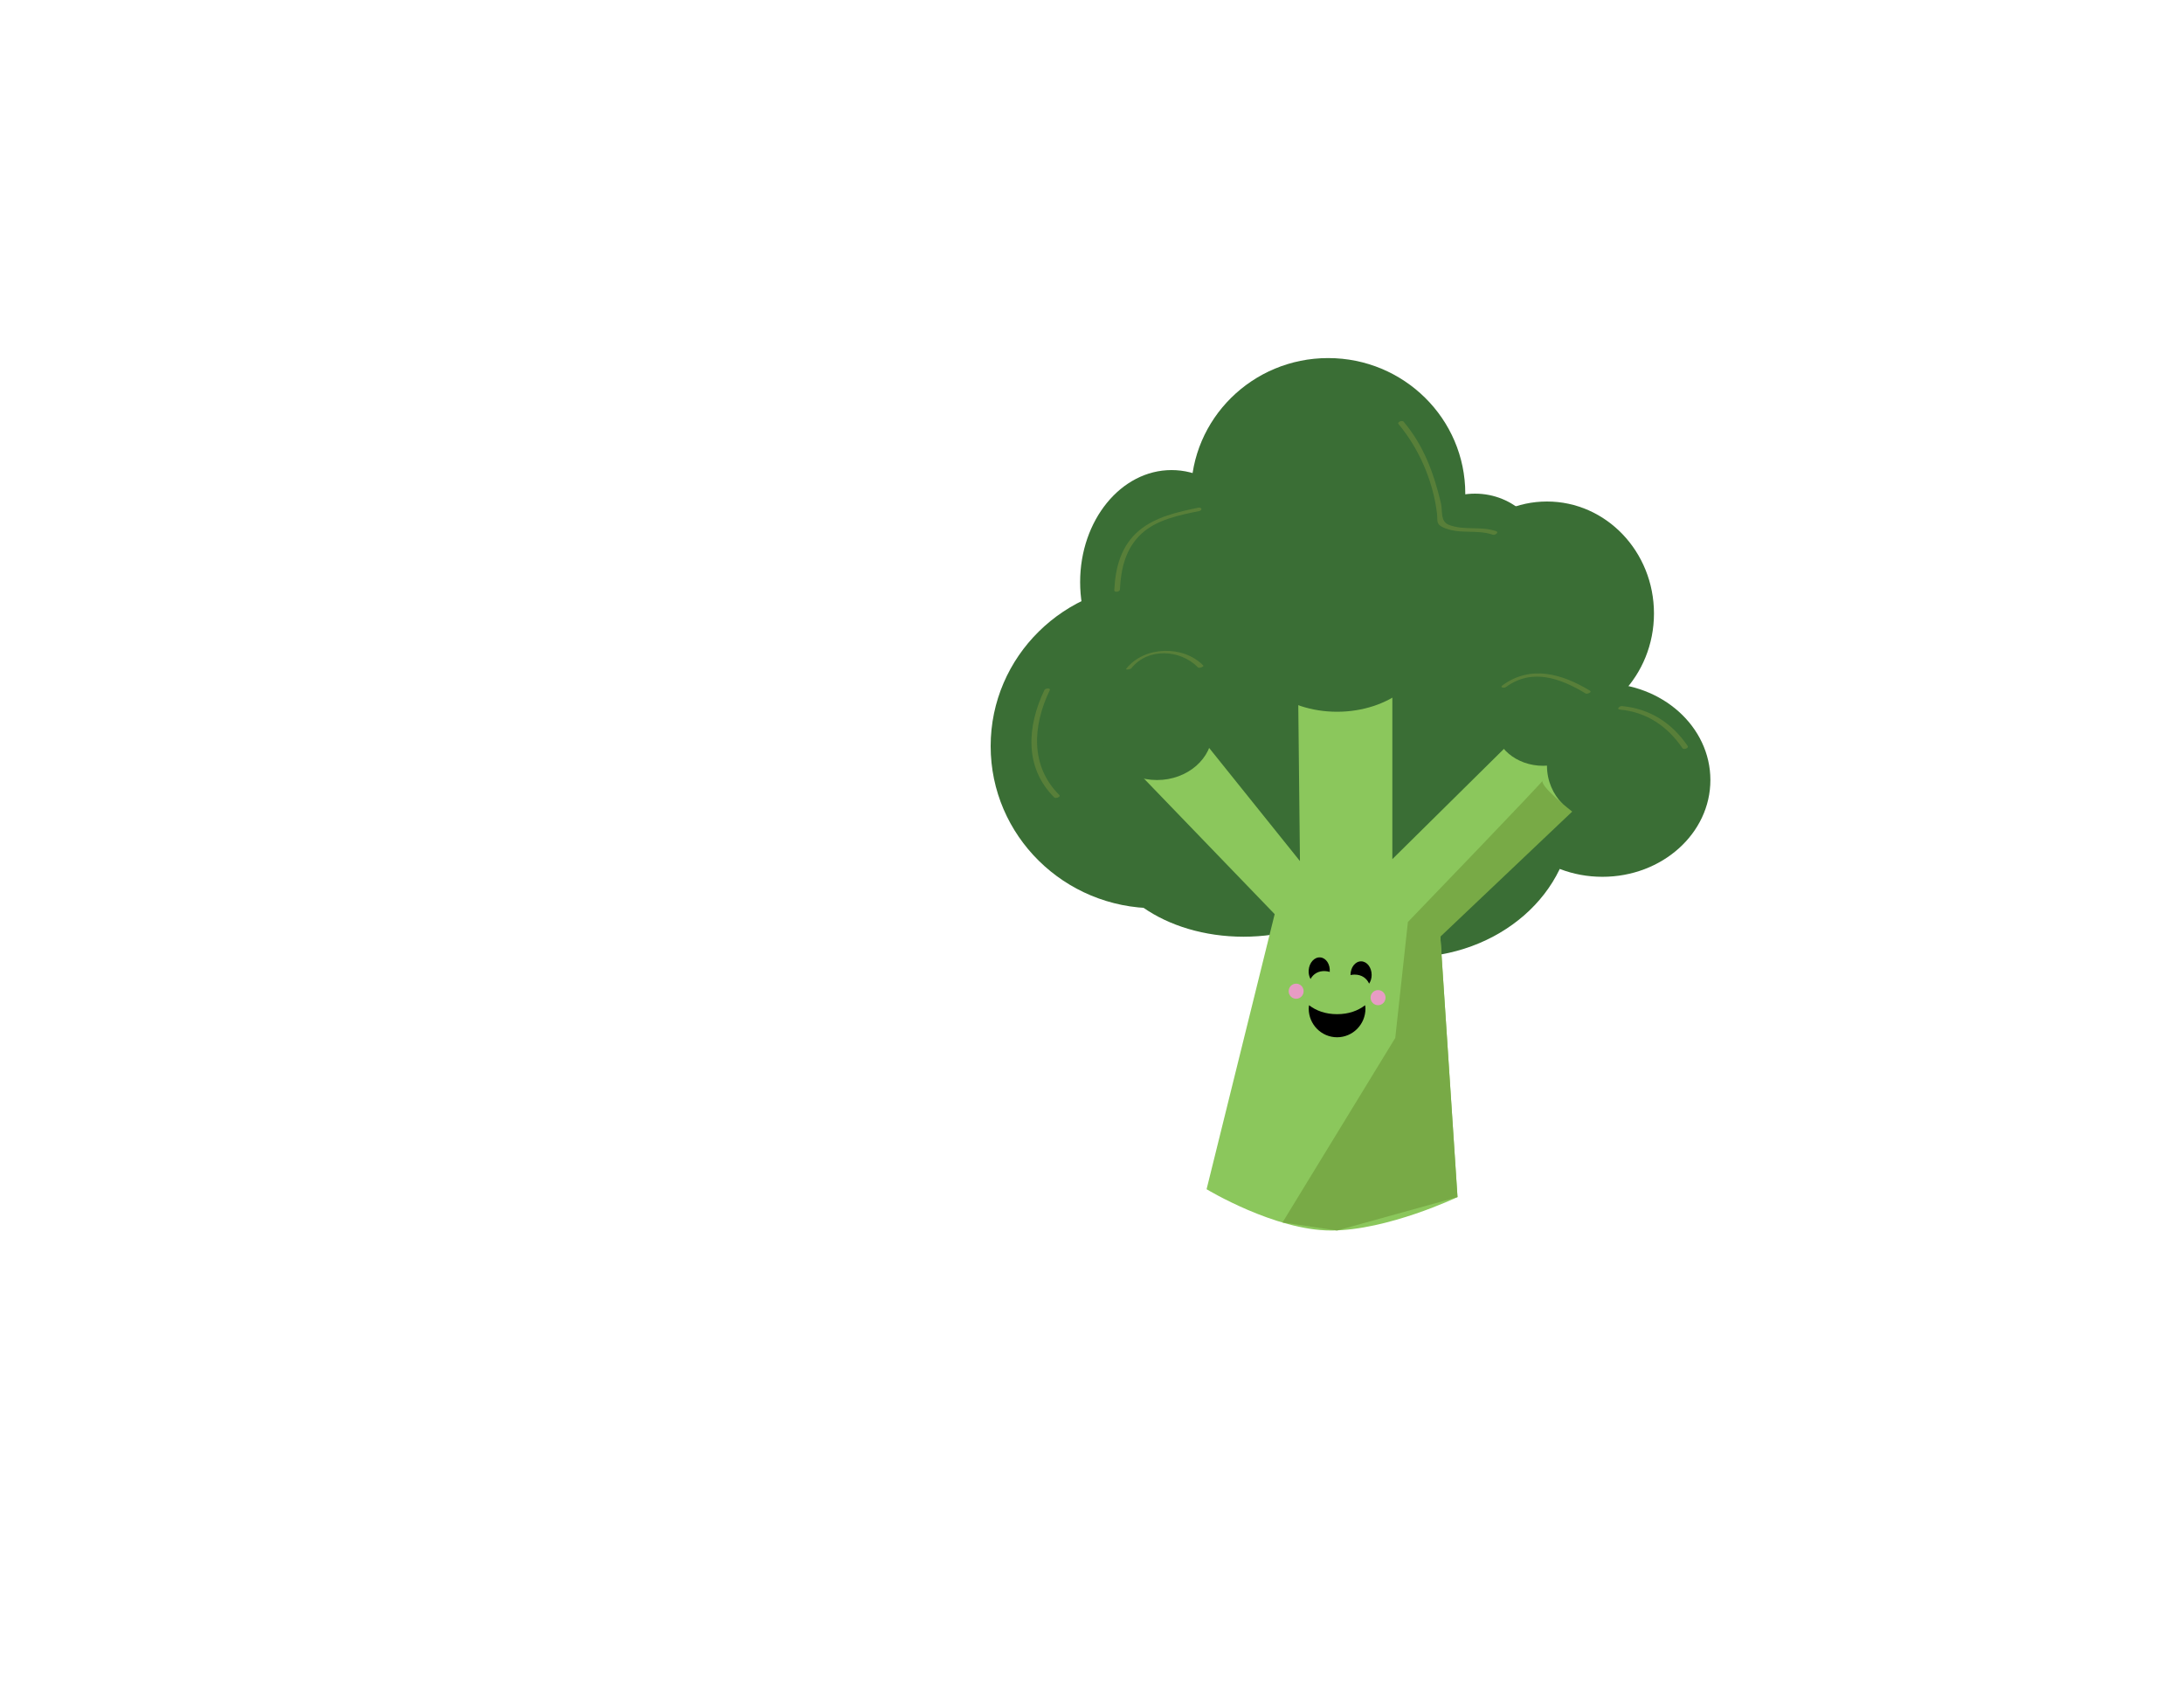 <?xml version="1.0" encoding="utf-8"?>
<!-- Generator: Adobe Illustrator 16.0.0, SVG Export Plug-In . SVG Version: 6.00 Build 0)  -->
<!DOCTYPE svg PUBLIC "-//W3C//DTD SVG 1.1//EN" "http://www.w3.org/Graphics/SVG/1.1/DTD/svg11.dtd">
<svg version="1.1" xmlns="http://www.w3.org/2000/svg" xmlns:xlink="http://www.w3.org/1999/xlink" x="0px" y="0px" width="792px"
	 height="612px" viewBox="0 0 792 612" enable-background="new 0 0 792 612" xml:space="preserve">
<g id="Layer_1" display="none">
	
		<rect x="347.395" y="256.806" display="inline" fill="none" stroke="#000000" stroke-miterlimit="10" width="95.605" height="98.501"/>
</g>
<g id="Layer_3">
	<ellipse fill="#3A6E35" cx="418.857" cy="270.547" rx="59.607" ry="58.777"/>
	<ellipse fill="#3A6E35" cx="424.852" cy="211.055" rx="33.154" ry="40.61"/>
	<ellipse fill="#3A6E35" cx="498.214" cy="247.745" rx="62.075" ry="42.392"/>
	<ellipse fill="#3A6E35" cx="481.638" cy="178.994" rx="49.731" ry="49.159"/>
	<path fill="#3A6E35" d="M599.791,222.454c0,22.428-17.364,40.609-38.798,40.609c-21.426,0-38.794-18.181-38.794-40.609
		s17.368-40.612,38.794-40.612C582.427,181.842,599.791,200.025,599.791,222.454z"/>
	<ellipse fill="#3A6E35" cx="534.895" cy="203.573" rx="25.394" ry="24.58"/>
	<ellipse fill="#3A6E35" cx="581.101" cy="282.835" rx="39.149" ry="35.088"/>
	<path fill="#3A6E35" d="M570.166,295.123c0,28.726-26.69,52.01-59.605,52.01c-32.923,0-59.607-23.284-59.607-52.01
		c0-28.721,26.685-52.009,59.607-52.009C543.476,243.114,570.166,266.402,570.166,295.123z"/>
	<ellipse fill="#3A6E35" cx="450.953" cy="303.49" rx="51.495" ry="36.154"/>
</g>
<g id="Layer_2">
	<path fill="#8BC75C" d="M437.551,431.204c0,0,24.687,14.963,45.146,14.963c20.456,0,45.85-12.112,45.85-12.112l-6.347-96.18
		l50.084-52.011c0,0,3.524-9.265,0-16.388c-3.528-7.125-19.051-5.699-19.051-5.699l-48.316,47.737v-59.849
		c0,0-9.52-19.239-19.397-18.525c-9.878,0.714-14.813,13.538-14.813,13.538l0.703,65.546l-42.323-52.722
		c0,0-14.811-5.7-19.751,1.424c-4.938,7.126,0,15.676,0,15.676l52.904,54.861l-23.983,96.894"/>
</g>
<g id="Layer_4">
	<ellipse fill="#3A6E35" cx="484.877" cy="231.714" rx="33.923" ry="26.362"/>
	<path fill="#3A6E35" d="M599.791,277.67c0,10.821-8.683,19.593-19.395,19.593c-10.718,0-19.403-8.772-19.403-19.593
		c0-10.82,8.686-19.594,19.403-19.594C591.108,258.076,599.791,266.85,599.791,277.67z"/>
	<path fill="#3A6E35" d="M439.667,265.291c0,9.689-9.001,17.544-20.105,17.544s-20.104-7.855-20.104-17.544
		c0-9.692,8.999-17.546,20.104-17.546S439.667,255.598,439.667,265.291z"/>
	<path fill="#3A6E35" d="M577.222,262.708c0,8.265-7.896,14.962-17.636,14.962c-9.742,0-17.634-6.697-17.634-14.962
		c0-8.263,7.892-14.963,17.634-14.963C569.325,247.745,577.222,254.445,577.222,262.708z"/>
	<path fill="#78AA46" d="M528.546,434.055l-43.668,12.112l-19.8-2.905l40.897-66.916l4.585-42.036c0,0,51.149-53.078,49.025-51.475
		c-2.12,1.603,10.552,11.442,10.552,11.442l-47.821,45.368L528.546,434.055z"/>
	<path d="M475.242,354.979c0.991-1.793,2.848-3.062,5.493-2.854c0.532,0.044,1.018,0.139,1.47,0.28
		c0.003-0.014,0.009-0.03,0.01-0.047c0.208-2.713-1.33-5.047-3.439-5.212c-2.113-0.166-3.989,1.896-4.198,4.609
		C474.482,352.964,474.751,354.08,475.242,354.979z"/>
	<path d="M496.495,356.661c-0.851-1.868-2.599-3.278-5.255-3.278c-0.532,0-1.027,0.058-1.487,0.166c0-0.018-0.003-0.034-0.003-0.051
		c0-2.72,1.712-4.925,3.828-4.925c2.12,0,3.831,2.205,3.831,4.925C497.409,354.709,497.058,355.802,496.495,356.661z"/>
	<g>
		<g>
			<path fill="#587F39" d="M434.565,184.086c-7.355,1.515-15.531,3.304-21.453,8.254c-6.568,5.491-8.639,13.38-9.032,21.663
				c-0.045,0.961,2.005,0.601,2.043-0.201c0.363-7.647,2.067-15.022,7.905-20.362c5.524-5.053,13.775-6.68,20.863-8.14
				C436.155,185.04,435.805,183.832,434.565,184.086L434.565,184.086z"/>
		</g>
	</g>
	<g>
		<g>
			<path fill="#587F39" d="M410.253,242.331c6.006-7.568,17.801-6.901,24.227-0.295c0.367,0.378,2.231-0.363,1.91-0.693
				c-7.278-7.483-21.396-7.154-27.975,1.136C408.005,242.995,409.952,242.709,410.253,242.331L410.253,242.331z"/>
		</g>
	</g>
	<g>
		<g>
			<path fill="#587F39" d="M378.754,250.179c-6.278,13.107-7.41,28.017,3.542,38.949c0.563,0.562,2.487-0.221,1.873-0.834
				c-10.7-10.681-9.638-25.194-3.506-37.996C381.121,249.342,379.08,249.499,378.754,250.179L378.754,250.179z"/>
		</g>
	</g>
	<g>
		<g>
			<path fill="#587F39" d="M507.155,153.776c7.495,8.937,12.55,20.751,13.952,32.41c0.307,2.547-0.473,3.791,2.152,5.005
				c5.961,2.757,12.072,0.63,18.097,2.697c0.8,0.274,2.389-0.879,1.191-1.29c-5.62-1.928-11.496-0.148-17.086-2.276
				c-3.283-1.25-2.216-4.982-2.953-8.037c-2.642-10.94-6.19-20.671-13.488-29.373C508.47,152.255,506.531,153.033,507.155,153.776
				L507.155,153.776z"/>
		</g>
	</g>
	<g>
		<g>
			<path fill="#587F39" d="M546.108,249.121c9.502-6.951,19.815-3.185,28.896,2.325c0.572,0.347,2.445-0.482,1.613-0.987
				c-10.094-6.124-21.489-9.471-31.771-1.95C543.738,249.32,545.471,249.587,546.108,249.121L546.108,249.121z"/>
		</g>
	</g>
	<g>
		<g>
			<path fill="#587F39" d="M587.422,257.286c9.755,0.906,17.264,6.054,22.723,14.031c0.433,0.633,2.392-0.073,1.873-0.83
				c-5.722-8.363-13.682-13.526-23.838-14.469C587.324,255.938,586.049,257.158,587.422,257.286L587.422,257.286z"/>
		</g>
	</g>
	<path d="M484.878,367.734c-4.18,0-7.566-1.241-10.166-3.247c-0.047,0.409-0.122,0.808-0.122,1.228
		c0,5.74,4.606,10.391,10.288,10.391c5.681,0,10.288-4.65,10.288-10.391c0-0.42-0.078-0.818-0.124-1.228
		C492.442,366.493,489.057,367.734,484.878,367.734z"/>
	<ellipse fill="#E79CC4" cx="470.032" cy="359.403" rx="2.715" ry="2.74"/>
	<path fill="#E79CC4" d="M502.448,361.744c0,1.516-1.212,2.74-2.712,2.74s-2.717-1.225-2.717-2.74c0-1.515,1.217-2.743,2.717-2.743
		S502.448,360.229,502.448,361.744z"/>
</g>
</svg>

